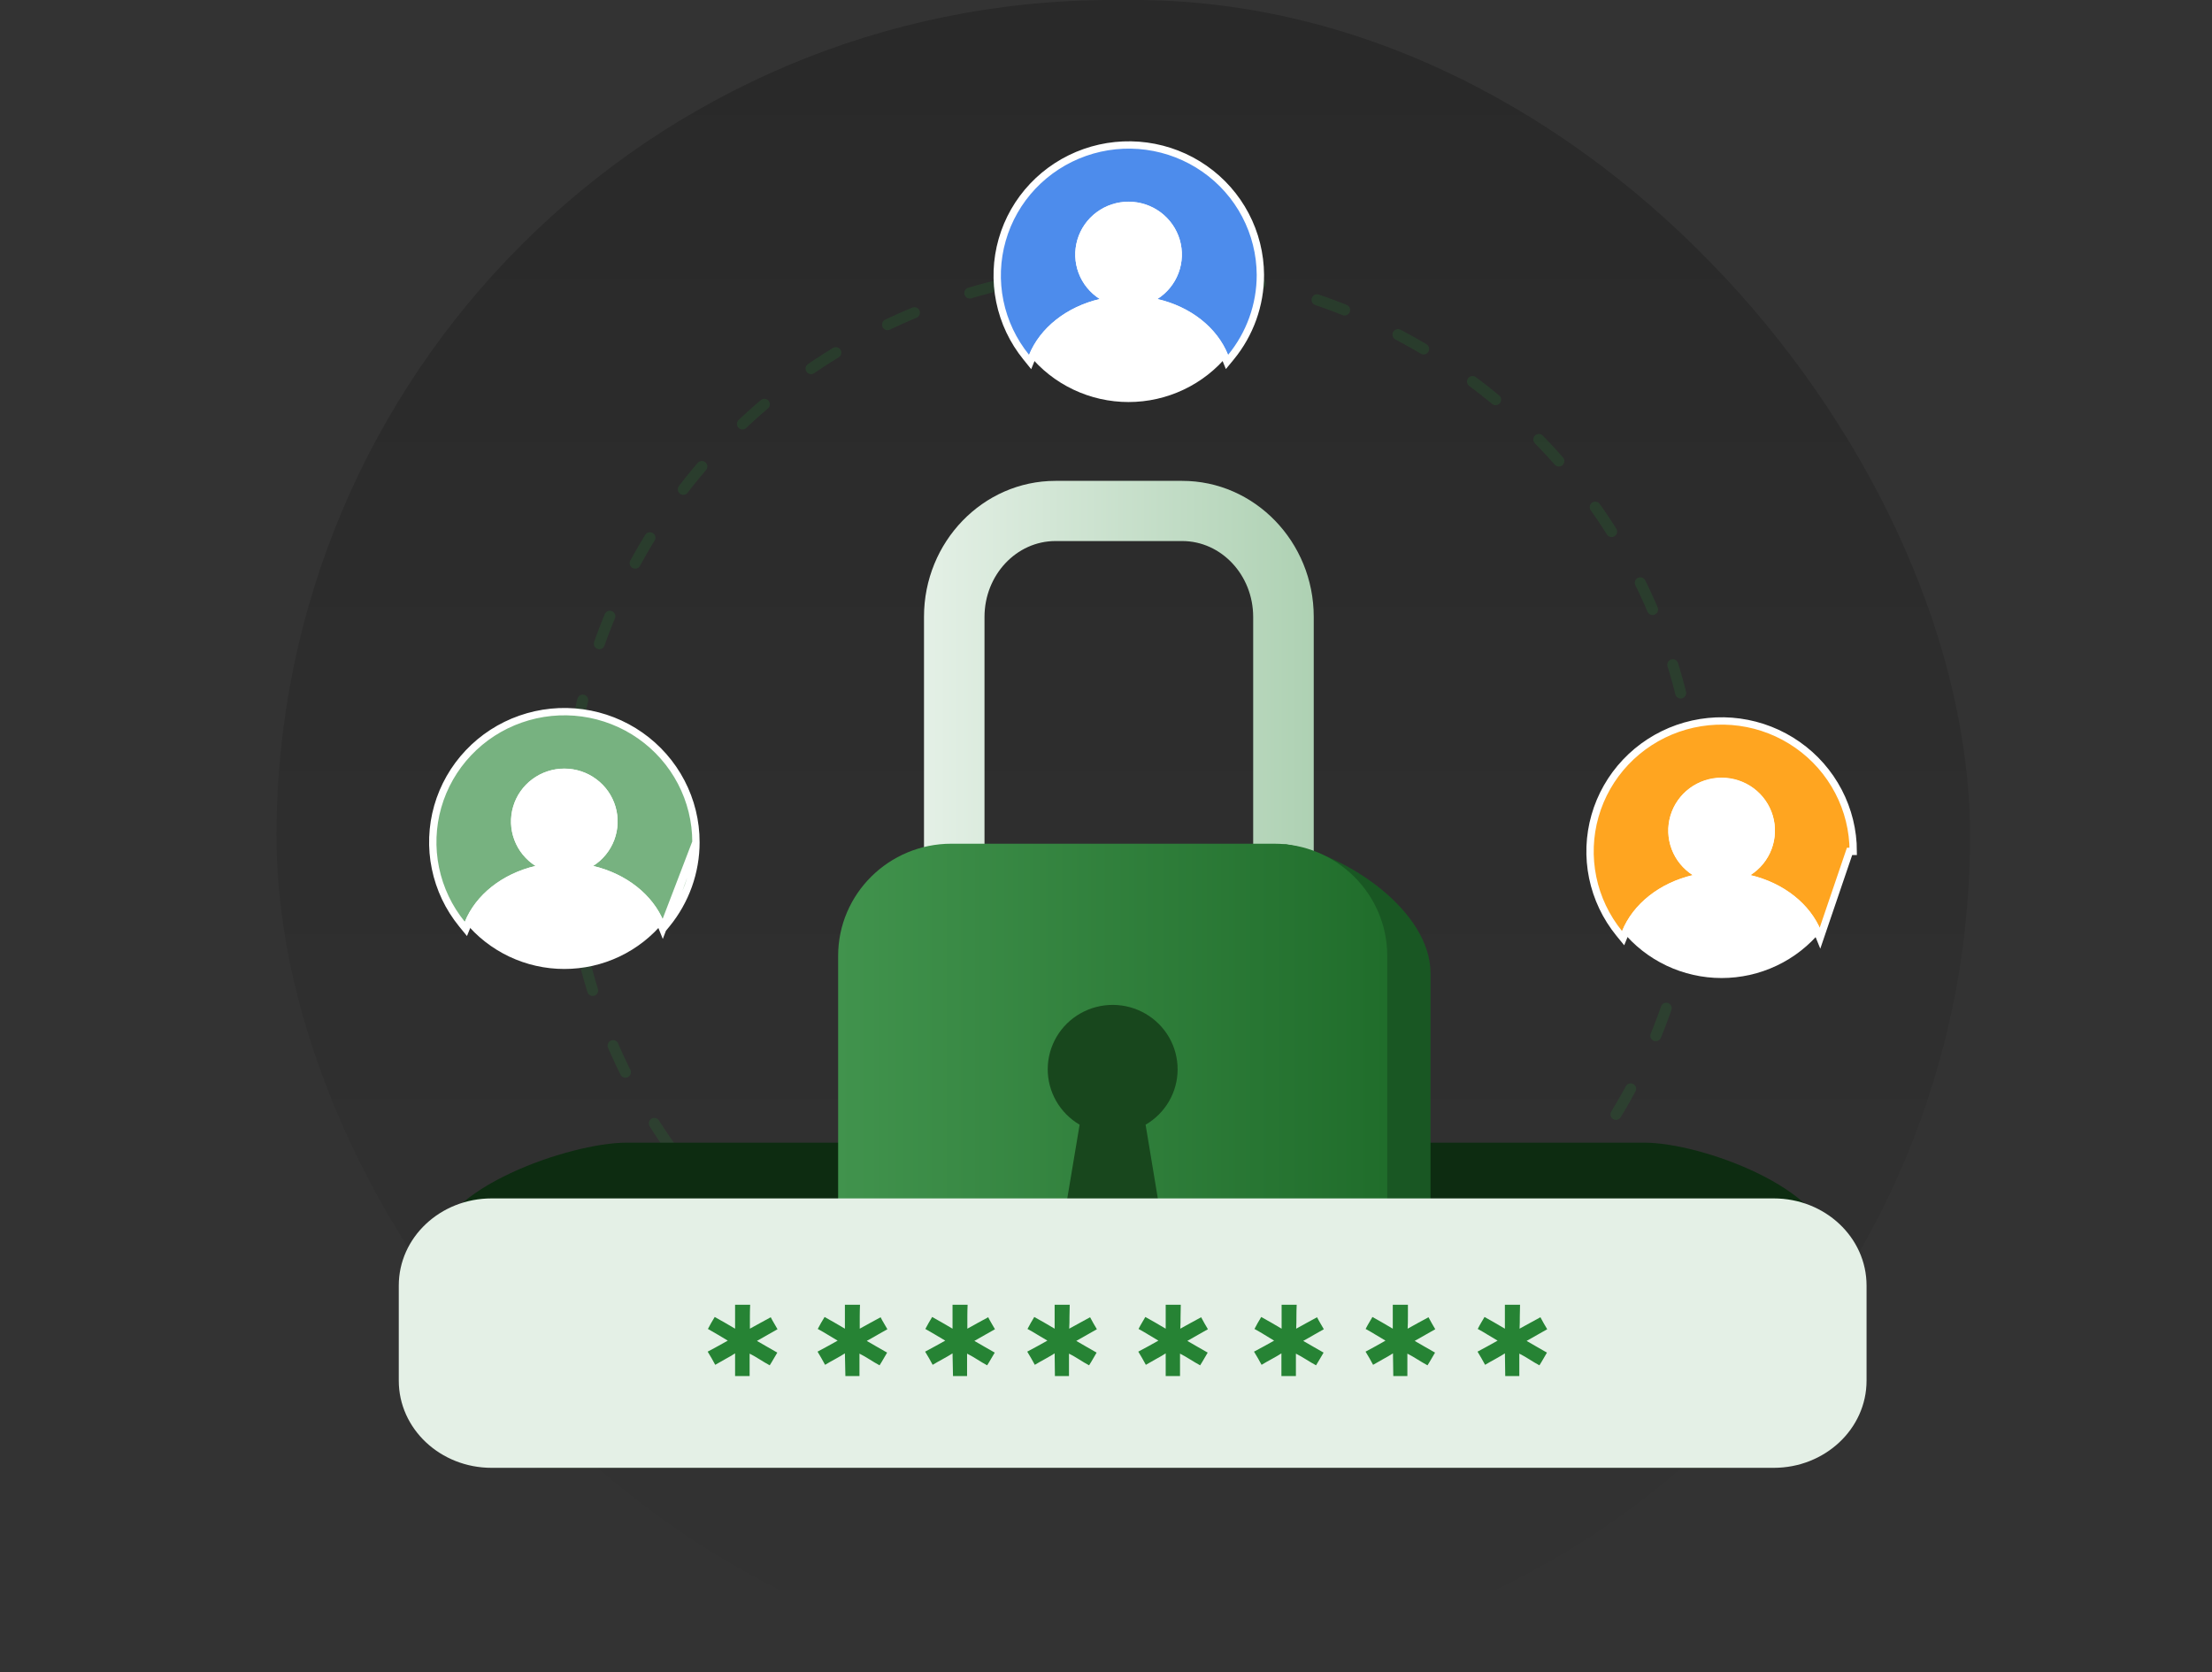 <svg width="82" height="62" viewBox="0 0 82 62" fill="none" xmlns="http://www.w3.org/2000/svg">
<rect x="0" y="0" width="82" height="62" fill="#333333" stroke="none"/>
<rect x="10.25" width="62.781" height="62" rx="31" fill="url(#paint0_linear_1053_37502)" fill-opacity="0.2"/>
<g clip-path="url(#clip0_1053_37502)">
<ellipse opacity="0.2" cx="20.927" cy="20.667" rx="20.927" ry="20.667" transform="matrix(1 0.015 -0.016 1 21.386 9.673)" stroke="#268334" stroke-width="0.408" stroke-linecap="round" stroke-linejoin="round" stroke-dasharray="1.09 2.18"/>
<path d="M60.953 42.366H23.228C21.088 42.366 16.179 44.112 16.179 46.266V50.522C16.179 52.676 17.913 54.422 20.053 54.422H63.926C66.064 54.422 67.799 52.676 67.799 50.522V46.266C67.799 44.112 63.089 42.366 60.953 42.366Z" fill="#0D2C11"/>
<path d="M24.567 34.441L24.481 34.228C24.095 33.275 23.153 32.521 21.956 32.239L21.641 32.165L21.914 31.991C22.249 31.778 22.505 31.464 22.644 31.095C22.783 30.725 22.798 30.322 22.686 29.944C22.574 29.565 22.342 29.233 22.023 28.997C21.705 28.76 21.317 28.632 20.919 28.632C20.521 28.632 20.134 28.76 19.815 28.997C19.497 29.233 19.264 29.565 19.153 29.944C19.041 30.322 19.056 30.725 19.195 31.095C19.334 31.464 19.59 31.778 19.925 31.991L20.197 32.165L19.883 32.239C18.684 32.521 17.744 33.275 17.357 34.228L17.271 34.441L17.126 34.263C16.635 33.661 16.298 32.951 16.142 32.192C15.985 31.434 16.015 30.649 16.227 29.905C16.44 29.16 16.83 28.477 17.364 27.913C17.898 27.348 18.56 26.919 19.296 26.662C20.032 26.404 20.819 26.325 21.591 26.431C22.364 26.538 23.1 26.826 23.737 27.273C24.374 27.72 24.894 28.311 25.253 28.999C25.612 29.686 25.799 30.448 25.799 31.223L24.567 34.441ZM24.567 34.441L24.713 34.263M24.567 34.441L24.713 34.263M24.713 34.263C25.416 33.403 25.8 32.33 25.799 31.223L24.713 34.263Z" fill="#77B280" stroke="white" stroke-width="0.272"/>
<path d="M24.608 34.177C24.163 34.723 23.602 35.163 22.964 35.466C22.325 35.769 21.627 35.926 20.919 35.926C20.212 35.926 19.514 35.769 18.875 35.466C18.237 35.163 17.675 34.723 17.231 34.177C17.637 33.176 18.618 32.397 19.852 32.106C19.493 31.878 19.218 31.54 19.069 31.143C18.919 30.747 18.904 30.313 19.024 29.907C19.144 29.501 19.394 29.144 19.736 28.891C20.077 28.637 20.493 28.5 20.919 28.5C21.346 28.5 21.762 28.637 22.103 28.891C22.445 29.144 22.695 29.501 22.815 29.907C22.935 30.313 22.919 30.747 22.77 31.143C22.621 31.54 22.346 31.878 21.987 32.106C23.219 32.397 24.202 33.176 24.608 34.177Z" fill="white"/>
<path d="M48.701 38.04H46.456V22.874C46.456 21.322 45.275 20.06 43.824 20.06H39.128C37.677 20.06 36.496 21.322 36.496 22.874V32.623H34.253V22.869C34.253 20.091 36.44 17.829 39.128 17.829H43.819C46.508 17.824 48.701 20.091 48.701 22.869V38.04Z" fill="url(#paint1_linear_1053_37502)"/>
<path d="M48.834 52.786H36.188C33.871 52.786 31.283 49.55 31.094 47.737L31.992 36.088C31.992 34.985 32.434 33.926 33.221 33.146C34.008 32.366 35.075 31.927 36.188 31.927L47.675 31.306C49.958 31.68 53.031 33.79 53.031 36.087V48.624C53.031 49.17 52.922 49.712 52.712 50.217C52.501 50.722 52.192 51.181 51.802 51.567C51.412 51.954 50.95 52.26 50.44 52.469C49.931 52.679 49.385 52.786 48.834 52.786Z" fill="#195723"/>
<path d="M47.229 31.282H35.267C32.949 31.282 31.07 33.145 31.07 35.443V47.303C31.07 49.601 32.949 51.464 35.267 51.464H47.229C49.547 51.464 51.426 49.601 51.426 47.303V35.443C51.426 33.145 49.547 31.282 47.229 31.282Z" fill="url(#paint2_linear_1053_37502)"/>
<path d="M43.655 39.651C43.656 39.232 43.546 38.821 43.337 38.458C43.127 38.095 42.825 37.794 42.461 37.583C42.096 37.372 41.682 37.26 41.261 37.258C40.839 37.256 40.424 37.363 40.057 37.57C39.69 37.777 39.385 38.075 39.171 38.436C38.958 38.797 38.843 39.207 38.84 39.625C38.836 40.043 38.944 40.455 39.151 40.819C39.359 41.183 39.659 41.487 40.022 41.7L39.389 45.481H43.095L42.468 41.7C42.829 41.49 43.128 41.191 43.336 40.832C43.545 40.472 43.654 40.065 43.655 39.651Z" fill="#18471D"/>
<path d="M65.753 44.433H18.224C16.323 44.433 14.783 45.879 14.783 47.663V51.191C14.783 52.975 16.323 54.422 18.224 54.422H65.753C67.653 54.422 69.194 52.975 69.194 51.191V47.663C69.194 45.879 67.653 44.433 65.753 44.433Z" fill="url(#paint3_linear_1053_37502)"/>
<path d="M27.25 50.178C27.133 50.253 27.011 50.324 26.886 50.391C26.762 50.458 26.638 50.529 26.514 50.603C26.471 50.522 26.426 50.438 26.379 50.358C26.332 50.277 26.284 50.193 26.234 50.114C26.364 50.046 26.49 49.978 26.612 49.911C26.733 49.843 26.855 49.774 26.979 49.706L26.612 49.486C26.49 49.412 26.367 49.341 26.243 49.273C26.281 49.199 26.321 49.124 26.364 49.05L26.495 48.829C26.619 48.897 26.745 48.968 26.873 49.042L27.25 49.263V48.376H27.809C27.802 48.524 27.799 48.671 27.799 48.816C27.799 48.96 27.799 49.11 27.799 49.263L28.19 49.047L28.572 48.839C28.609 48.912 28.649 48.986 28.694 49.06L28.823 49.283C28.699 49.35 28.576 49.421 28.451 49.494C28.326 49.566 28.196 49.642 28.06 49.716L28.438 49.934C28.557 50.005 28.684 50.077 28.815 50.15C28.77 50.224 28.725 50.301 28.679 50.381C28.632 50.46 28.584 50.545 28.534 50.621C28.411 50.554 28.288 50.481 28.166 50.404C28.045 50.326 27.919 50.255 27.789 50.188C27.789 50.323 27.789 50.46 27.789 50.598C27.789 50.737 27.789 50.877 27.789 51.019H27.25V50.178Z" fill="#268334"/>
<path d="M31.321 50.178C31.203 50.252 31.083 50.323 30.958 50.391C30.834 50.458 30.709 50.529 30.586 50.603C30.543 50.522 30.498 50.438 30.45 50.358C30.401 50.277 30.355 50.193 30.307 50.114C30.436 50.046 30.563 49.978 30.684 49.911C30.805 49.843 30.927 49.774 31.052 49.706C30.927 49.632 30.804 49.56 30.684 49.486C30.564 49.411 30.44 49.34 30.315 49.273C30.353 49.199 30.393 49.124 30.436 49.05L30.568 48.829C30.691 48.897 30.817 48.968 30.944 49.042L31.321 49.263V48.376H31.881C31.875 48.524 31.871 48.671 31.871 48.816C31.871 48.96 31.871 49.11 31.871 49.263C32.001 49.19 32.131 49.118 32.262 49.047L32.645 48.839C32.681 48.912 32.721 48.986 32.766 49.06L32.896 49.283C32.771 49.35 32.648 49.421 32.523 49.494C32.398 49.566 32.269 49.642 32.131 49.716C32.262 49.79 32.388 49.863 32.508 49.934C32.628 50.005 32.756 50.077 32.886 50.15L32.751 50.381C32.704 50.461 32.656 50.545 32.606 50.621C32.481 50.554 32.36 50.481 32.239 50.404C32.117 50.326 31.991 50.255 31.861 50.188C31.861 50.323 31.861 50.46 31.861 50.598C31.861 50.737 31.861 50.877 31.861 51.019H31.339L31.321 50.178Z" fill="#268334"/>
<path d="M35.311 50.178C35.192 50.253 35.071 50.324 34.947 50.391C34.822 50.458 34.699 50.529 34.574 50.603C34.531 50.522 34.486 50.438 34.44 50.358C34.393 50.277 34.345 50.193 34.295 50.114C34.425 50.046 34.551 49.978 34.672 49.911C34.794 49.843 34.915 49.774 35.04 49.706L34.672 49.486C34.55 49.412 34.427 49.341 34.303 49.273C34.342 49.199 34.381 49.124 34.425 49.05L34.556 48.829C34.679 48.897 34.805 48.968 34.933 49.042L35.311 49.263V48.376H35.87C35.863 48.524 35.86 48.671 35.86 48.816C35.86 48.96 35.86 49.11 35.86 49.263L36.25 49.047L36.633 48.839C36.669 48.912 36.711 48.986 36.754 49.06L36.884 49.283C36.759 49.35 36.636 49.421 36.511 49.494C36.387 49.566 36.257 49.642 36.121 49.716L36.498 49.934C36.618 50.005 36.744 50.077 36.876 50.15C36.831 50.224 36.786 50.301 36.739 50.381C36.693 50.46 36.644 50.545 36.594 50.621C36.471 50.554 36.348 50.481 36.227 50.404C36.106 50.326 35.981 50.255 35.85 50.188C35.85 50.323 35.85 50.46 35.85 50.598C35.85 50.737 35.85 50.877 35.85 51.019H35.328L35.311 50.178Z" fill="#268334"/>
<path d="M39.096 50.178C38.978 50.252 38.857 50.323 38.733 50.391C38.611 50.458 38.484 50.529 38.361 50.603L38.225 50.358C38.178 50.275 38.13 50.193 38.08 50.114C38.211 50.046 38.338 49.978 38.458 49.911L38.827 49.706L38.458 49.486C38.338 49.411 38.215 49.34 38.09 49.273C38.127 49.199 38.168 49.124 38.211 49.05L38.341 48.829C38.466 48.897 38.592 48.968 38.719 49.042L39.096 49.263V48.376H39.655C39.655 48.524 39.646 48.671 39.646 48.816C39.646 48.961 39.646 49.11 39.636 49.263L40.029 49.047L40.41 48.839C40.448 48.912 40.488 48.986 40.531 49.06L40.662 49.283C40.538 49.35 40.413 49.421 40.29 49.494C40.167 49.566 40.034 49.642 39.898 49.716L40.275 49.934C40.396 50.005 40.523 50.077 40.652 50.15L40.518 50.381C40.471 50.461 40.423 50.545 40.373 50.621C40.248 50.554 40.125 50.481 40.006 50.404C39.886 50.326 39.758 50.255 39.628 50.188C39.628 50.323 39.628 50.46 39.628 50.598C39.628 50.737 39.628 50.877 39.628 51.019H39.106L39.096 50.178Z" fill="#268334"/>
<path d="M43.213 50.178C43.096 50.253 42.974 50.324 42.849 50.391C42.726 50.458 42.601 50.529 42.477 50.603C42.433 50.522 42.389 50.438 42.342 50.358C42.295 50.277 42.247 50.193 42.197 50.114C42.329 50.046 42.453 49.978 42.575 49.911L42.942 49.706L42.575 49.486C42.453 49.411 42.33 49.34 42.207 49.273C42.244 49.199 42.284 49.124 42.329 49.05L42.458 48.829C42.583 48.897 42.708 48.968 42.836 49.042L43.213 49.263V48.376H43.772C43.772 48.524 43.764 48.671 43.764 48.816C43.764 48.961 43.764 49.11 43.754 49.263L44.144 49.047L44.527 48.839C44.565 48.912 44.605 48.986 44.648 49.06L44.778 49.283C44.655 49.35 44.53 49.421 44.405 49.494C44.281 49.566 44.151 49.642 44.015 49.716L44.392 49.934C44.514 50.005 44.638 50.077 44.77 50.15L44.635 50.381C44.588 50.461 44.54 50.545 44.49 50.621C44.366 50.553 44.243 50.481 44.121 50.404C44 50.328 43.875 50.255 43.744 50.188C43.744 50.323 43.744 50.46 43.744 50.598C43.744 50.737 43.744 50.877 43.744 51.019H43.213V50.178Z" fill="#268334"/>
<path d="M47.503 50.178C47.385 50.253 47.263 50.324 47.139 50.391C47.014 50.458 46.891 50.529 46.767 50.603C46.723 50.522 46.678 50.438 46.632 50.358C46.585 50.277 46.537 50.193 46.487 50.114C46.617 50.046 46.743 49.978 46.865 49.911C46.986 49.843 47.108 49.774 47.232 49.706L46.871 49.486C46.75 49.411 46.627 49.34 46.504 49.273C46.541 49.199 46.58 49.125 46.624 49.05C46.669 48.978 46.712 48.904 46.755 48.829C46.88 48.897 47.004 48.968 47.133 49.042L47.51 49.263V48.376H48.069C48.062 48.524 48.059 48.671 48.059 48.816C48.059 48.96 48.059 49.11 48.05 49.263L48.441 49.047L48.824 48.839C48.86 48.912 48.902 48.986 48.945 49.06L49.075 49.283C48.95 49.35 48.827 49.421 48.702 49.494C48.577 49.566 48.448 49.642 48.311 49.716L48.689 49.934C48.81 50.005 48.935 50.077 49.066 50.15C49.021 50.224 48.977 50.301 48.93 50.381C48.883 50.46 48.835 50.545 48.787 50.621C48.663 50.553 48.54 50.481 48.418 50.404C48.296 50.328 48.172 50.255 48.04 50.188C48.04 50.323 48.04 50.46 48.04 50.598C48.04 50.737 48.04 50.877 48.04 51.019H47.503V50.178Z" fill="#268334"/>
<path d="M51.638 50.178C51.519 50.253 51.398 50.324 51.274 50.391C51.151 50.458 51.026 50.529 50.901 50.603C50.858 50.522 50.813 50.438 50.767 50.358C50.72 50.277 50.672 50.193 50.622 50.114C50.753 50.046 50.878 49.978 50.999 49.911L51.36 49.706L50.993 49.486C50.871 49.411 50.748 49.34 50.625 49.273C50.662 49.199 50.702 49.124 50.747 49.05L50.877 48.829C51.001 48.897 51.126 48.968 51.254 49.042L51.631 49.263V48.376H52.192C52.192 48.524 52.192 48.671 52.192 48.816C52.192 48.961 52.192 49.11 52.182 49.263L52.572 49.047L52.955 48.839C52.993 48.912 53.033 48.986 53.076 49.06L53.206 49.283C53.083 49.35 52.958 49.421 52.834 49.494C52.709 49.566 52.579 49.642 52.443 49.716L52.82 49.934C52.942 50.005 53.066 50.077 53.198 50.15L53.063 50.381C53.016 50.461 52.968 50.545 52.918 50.621C52.794 50.553 52.671 50.481 52.549 50.404C52.428 50.328 52.303 50.255 52.172 50.188C52.172 50.323 52.172 50.46 52.172 50.598C52.172 50.737 52.172 50.877 52.172 51.019H51.65L51.638 50.178Z" fill="#268334"/>
<path d="M55.788 50.178C55.67 50.252 55.549 50.323 55.426 50.391C55.303 50.458 55.176 50.529 55.053 50.603L54.917 50.358C54.871 50.275 54.822 50.193 54.773 50.114C54.904 50.046 55.03 49.978 55.15 49.911L55.517 49.706L55.148 49.486C55.029 49.411 54.906 49.34 54.781 49.273C54.817 49.199 54.859 49.124 54.902 49.05L55.032 48.829C55.157 48.897 55.283 48.968 55.409 49.042L55.787 49.263V48.376H56.349C56.349 48.524 56.34 48.671 56.34 48.816C56.34 48.961 56.34 49.11 56.331 49.263L56.723 49.047L57.104 48.839C57.142 48.912 57.182 48.986 57.225 49.06L57.356 49.283C57.232 49.35 57.107 49.421 56.984 49.494C56.861 49.566 56.728 49.642 56.592 49.716L56.969 49.934C57.09 50.005 57.217 50.077 57.346 50.15L57.212 50.381C57.165 50.461 57.117 50.545 57.067 50.621C56.942 50.554 56.819 50.481 56.7 50.404C56.58 50.326 56.452 50.255 56.322 50.188C56.322 50.323 56.322 50.46 56.322 50.598C56.322 50.737 56.322 50.877 56.322 51.019H55.8L55.788 50.178Z" fill="#268334"/>
<path d="M46.723 10.19L46.723 10.19C46.719 9.417 46.529 8.657 46.168 7.972C45.808 7.287 45.287 6.698 44.649 6.254C44.012 5.81 43.277 5.524 42.505 5.419C41.734 5.315 40.948 5.395 40.214 5.653C39.48 5.911 38.819 6.34 38.286 6.903C37.754 7.466 37.364 8.148 37.152 8.892C36.939 9.635 36.909 10.418 37.064 11.175C37.219 11.932 37.555 12.641 38.043 13.243L38.188 13.423L38.275 13.209C38.661 12.256 39.601 11.502 40.8 11.22L41.114 11.146L40.842 10.972C40.508 10.759 40.252 10.445 40.113 10.076C39.974 9.707 39.96 9.304 40.072 8.926C40.183 8.549 40.416 8.217 40.734 7.981C41.052 7.745 41.439 7.617 41.836 7.617C42.234 7.617 42.621 7.745 42.939 7.981C43.257 8.217 43.489 8.549 43.601 8.926C43.713 9.304 43.699 9.707 43.56 10.076C43.421 10.445 43.165 10.759 42.831 10.972L42.559 11.146L42.873 11.22C44.072 11.502 45.012 12.256 45.398 13.209L45.484 13.421L45.63 13.244C46.338 12.382 46.725 11.303 46.723 10.19Z" fill="#4D8CEC" stroke="white" stroke-width="0.272"/>
<path d="M45.525 13.157C45.08 13.703 44.519 14.144 43.88 14.446C43.242 14.749 42.544 14.906 41.836 14.906C41.129 14.906 40.431 14.749 39.792 14.446C39.154 14.144 38.592 13.703 38.148 13.157C38.554 12.156 39.535 11.377 40.769 11.086C40.409 10.858 40.134 10.52 39.984 10.123C39.835 9.726 39.819 9.292 39.939 8.885C40.059 8.479 40.309 8.122 40.651 7.868C40.993 7.614 41.409 7.477 41.836 7.477C42.264 7.477 42.679 7.614 43.022 7.868C43.364 8.122 43.613 8.479 43.734 8.885C43.854 9.292 43.838 9.726 43.688 10.123C43.539 10.52 43.264 10.858 42.904 11.086C44.144 11.368 45.125 12.148 45.525 13.157Z" fill="white"/>
<path d="M67.382 34.573L67.468 34.785L68.564 31.567L68.7 31.567C68.7 31.567 68.7 31.567 68.7 31.567C68.7 30.793 68.512 30.03 68.153 29.343C67.794 28.656 67.275 28.064 66.637 27.618C66 27.171 65.264 26.882 64.492 26.776C63.719 26.67 62.932 26.749 62.196 27.006C61.461 27.264 60.798 27.693 60.264 28.257C59.73 28.822 59.34 29.505 59.128 30.25C58.915 30.994 58.886 31.779 59.042 32.537C59.198 33.295 59.536 34.005 60.026 34.608L60.171 34.785L60.258 34.573C60.646 33.62 61.586 32.865 62.785 32.583L63.1 32.509L62.827 32.336C62.492 32.123 62.235 31.808 62.096 31.439C61.957 31.07 61.942 30.666 62.054 30.288C62.165 29.91 62.398 29.578 62.716 29.341C63.035 29.105 63.422 28.977 63.821 28.977C64.219 28.977 64.606 29.105 64.925 29.341C65.243 29.578 65.475 29.91 65.587 30.288C65.699 30.666 65.684 31.07 65.545 31.439C65.406 31.808 65.149 32.123 64.814 32.336L64.541 32.509L64.856 32.583C66.055 32.865 66.995 33.62 67.382 34.573Z" fill="#FFA520" stroke="white" stroke-width="0.272"/>
<path d="M67.509 34.513C67.065 35.059 66.503 35.5 65.865 35.802C65.227 36.105 64.528 36.262 63.821 36.262C63.113 36.262 62.415 36.105 61.777 35.802C61.139 35.5 60.577 35.059 60.133 34.513C60.54 33.513 61.521 32.733 62.755 32.443C62.395 32.214 62.12 31.876 61.97 31.479C61.82 31.082 61.804 30.648 61.924 30.241C62.044 29.834 62.294 29.477 62.636 29.223C62.978 28.969 63.394 28.832 63.822 28.832C64.249 28.832 64.665 28.969 65.007 29.223C65.349 29.477 65.599 29.834 65.719 30.241C65.839 30.648 65.823 31.082 65.673 31.479C65.524 31.876 65.248 32.214 64.888 32.443C66.122 32.733 67.103 33.513 67.509 34.513Z" fill="white"/>
</g>
<defs>
<linearGradient id="paint0_linear_1053_37502" x1="41.641" y1="0" x2="41.641" y2="62" gradientUnits="userSpaceOnUse">
<stop/>
<stop offset="1" stop-opacity="0"/>
</linearGradient>
<linearGradient id="paint1_linear_1053_37502" x1="34.253" y1="27.935" x2="48.696" y2="27.935" gradientUnits="userSpaceOnUse">
<stop stop-color="#E4F0E6"/>
<stop offset="1" stop-color="#AED1B3"/>
</linearGradient>
<linearGradient id="paint2_linear_1053_37502" x1="31.07" y1="41.373" x2="51.426" y2="41.373" gradientUnits="userSpaceOnUse">
<stop stop-color="#268334"/>
<stop offset="0" stop-color="#41934D"/>
<stop offset="1" stop-color="#206D2B"/>
</linearGradient>
<linearGradient id="paint3_linear_1053_37502" x1="2704.83" y1="2917.94" x2="19304.4" y2="2917.94" gradientUnits="userSpaceOnUse">
<stop stop-color="#E4F0E6"/>
<stop offset="1" stop-color="#AED1B3"/>
</linearGradient>
<clipPath id="clip0_1053_37502">
<rect width="54.759" height="55.111" fill="white" transform="translate(14.784 2.066)"/>
</clipPath>
</defs>
</svg>
